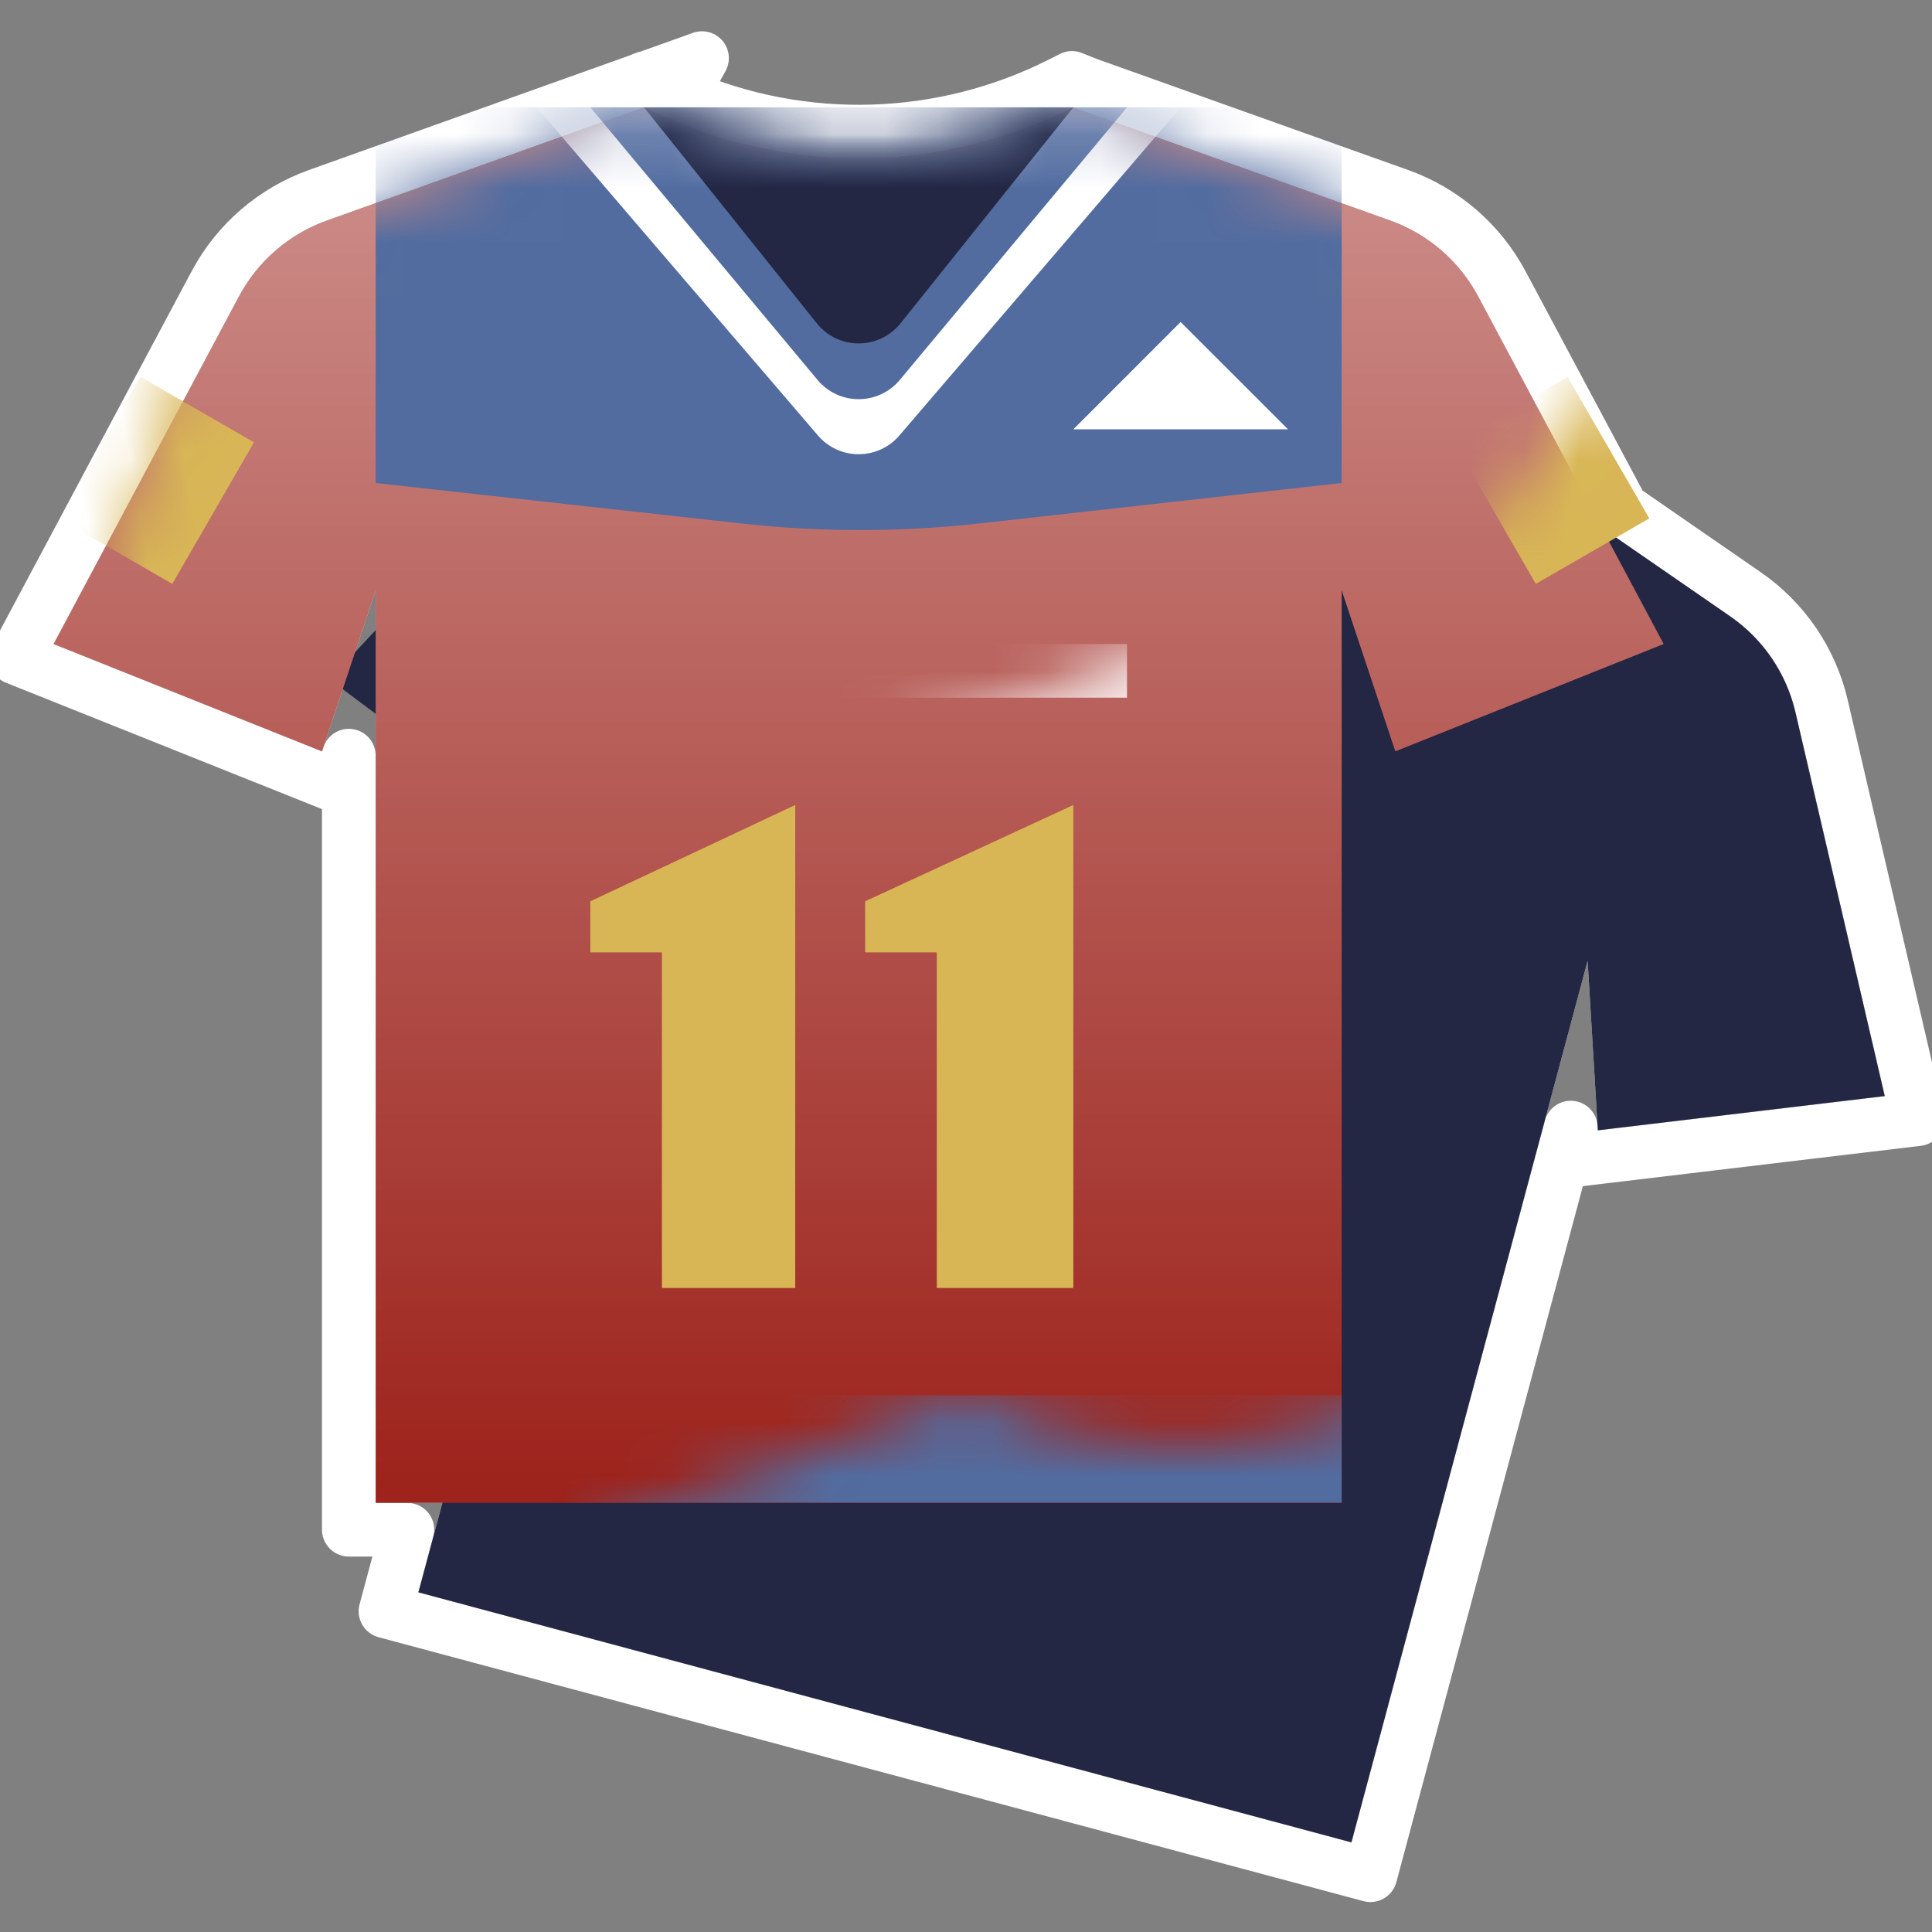 <svg xmlns:xlink="http://www.w3.org/1999/xlink" width="36" height="36" viewBox="0 0 36 36">
  <rect x="0" y="0" width="36" height="36" fill="#808080" stroke="none"/>
  <defs>
    <path id="ic_wfc_shop-a" d="M6,9.003 L5,12 L0,10 L3.454,3.523 C3.805,2.865 4.389,2.361 5.092,2.11 L11,8.8817842e-16 L10.999,0.003 L11.005,1.77635684e-15 L11.07,0.032 C13.571,1.271 16.509,1.259 18.999,0 L19.097,0.039 L24.904,2.11 C25.607,2.361 26.191,2.865 26.542,3.523 L28.84,7.827 L31.239,9.484 C31.853,9.908 32.287,10.546 32.456,11.273 L34.12,18.424 L28.773,19.062 L28.583,15.904 L24.182,32.33 L6.796,27.671 L7.242,26.004 L6,26.004 L6,9.003 Z"/>
    <linearGradient id="ic_wfc_shop-c" x1="50%" x2="50%" y1="0%" y2="98.645%">
      <stop offset="0%" stop-color="#FFF"/>
      <stop offset="100%" stop-color="#FFF" stop-opacity="0"/>
    </linearGradient>
    <path id="ic_wfc_shop-b" d="M10.999,0.003 L11.005,8.8817842e-16 L11.07,0.032 C13.571,1.271 16.509,1.259 18.999,0 L19.097,0.039 L24.904,2.11 C25.607,2.361 26.191,2.865 26.542,3.523 L30,10 L25,12 L24,8.999 L24,26.004 L6,26.004 L6,9.003 L5,12 L0,10 L3.454,3.523 C3.805,2.865 4.389,2.361 5.092,2.11 L11,-8.8817842e-16 L10.999,0.003 Z"/>
  </defs>
  <g fill="none" fill-rule="evenodd" transform="translate(1 2)">
    <g stroke-linecap="round" stroke-linejoin="round">
      <use fill="#FFF" xlink:href="#ic_wfc_shop-a"/>
      <path stroke="#FFF" d="M11.155,0.433 L11.002,0.006 L10.922,0.169 L11.155,0.433 Z M5.5,12.081 L5.307,12.661 L-0.704,10.257 L3.013,3.288 C3.423,2.52 4.104,1.932 4.924,1.639 L10.87,-0.485 L11.027,-0.547 L11.035,-0.543 L12.081,-0.917 L11.699,-0.228 C13.965,0.748 16.557,0.674 18.773,-0.446 L18.975,-0.548 L19.185,-0.464 L19.265,-0.432 L25.072,1.639 C25.892,1.932 26.573,2.52 26.984,3.288 L29.224,7.485 L31.523,9.073 C32.24,9.567 32.746,10.311 32.943,11.16 L34.733,18.854 L28.305,19.621 L28.269,19.011 L24.536,32.942 L6.183,28.024 L6.591,26.504 L5.5,26.504 L5.5,12.081 Z"/>
    </g>
    <path fill="#232744" d="M18.353,3.849 L18.36,3.848 L18.415,3.897 C20.51,5.74 23.351,6.489 26.082,5.917 L26.166,5.981 L31.239,9.484 C31.853,9.908 32.287,10.546 32.456,11.273 L34.12,18.424 L28.773,19.062 L28.583,15.904 L24.182,32.33 L6.796,27.671 L11.196,11.249 L9.454,13.885 L5.142,10.659 L10.155,5.297 C10.665,4.752 11.359,4.417 12.103,4.356 L18.355,3.847 L18.353,3.849 Z"/>
    <mask id="ic_wfc_shop-d" fill="#fff">
      <use xlink:href="#ic_wfc_shop-b"/>
    </mask>
    <use fill="#9D231C" xlink:href="#ic_wfc_shop-b"/>
    <use fill="url(#ic_wfc_shop-c)" fill-opacity=".5" style="mix-blend-mode:overlay" xlink:href="#ic_wfc_shop-b"/>
    <polygon fill="#D8B656" points="1.871 8.902 0 7.333 1.958 5 3.828 6.569" mask="url(#ic_wfc_shop-d)" transform="rotate(-10 1.914 6.951)"/>
    <polygon fill="#D8B656" points="27.871 8.902 26 7.333 27.958 5 29.828 6.569" mask="url(#ic_wfc_shop-d)" transform="scale(-1 1) rotate(-10 0 326.01)"/>
    <rect width="18" height="2" x="6" y="24" fill="#526CA0" mask="url(#ic_wfc_shop-d)"/>
    <rect width="10" height="1" x="10" y="10" fill="#FFF" mask="url(#ic_wfc_shop-d)"/>
    <path fill="#526CA0" d="M6,0 L24,0 L24,7 L17.248,7.754 C15.78,7.917 14.298,7.918 12.83,7.756 L6,7 L6,0 Z" mask="url(#ic_wfc_shop-d)"/>
    <polygon fill="#FFF" points="23 6 19 6 20.999 4" mask="url(#ic_wfc_shop-d)"/>
    <path fill="#FFF" d="M21,0 L15.759,6.114 C15.4,6.534 14.769,6.582 14.349,6.223 C14.31,6.189 14.274,6.153 14.241,6.114 L9,0 L21,0 Z" mask="url(#ic_wfc_shop-d)"/>
    <path fill="#526CA0" d="M20,0 L15.768,5.078 C15.415,5.502 14.784,5.56 14.36,5.206 C14.313,5.167 14.27,5.125 14.232,5.078 L10,0 L20,0 Z" mask="url(#ic_wfc_shop-d)"/>
    <path fill="#232744" d="M19,0 L15.781,4.024 C15.436,4.455 14.807,4.525 14.375,4.18 C14.318,4.134 14.265,4.082 14.219,4.024 L11,0 L19,0 Z" mask="url(#ic_wfc_shop-d)"/>
    <rect width="2" height="2" x="8" y="24" fill="#FFF" mask="url(#ic_wfc_shop-d)"/>
    <path fill="#D8B656" d="M15.121,14.794 L15.121,15.747 L16.456,15.747 L16.456,22 L19,22 L19,13 L15.121,14.794 Z M13.818,13 L13.818,22 L11.334,22 L11.334,15.747 L10,15.747 L10,14.794 L13.818,13 Z" mask="url(#ic_wfc_shop-d)"/>
  </g>
</svg>
